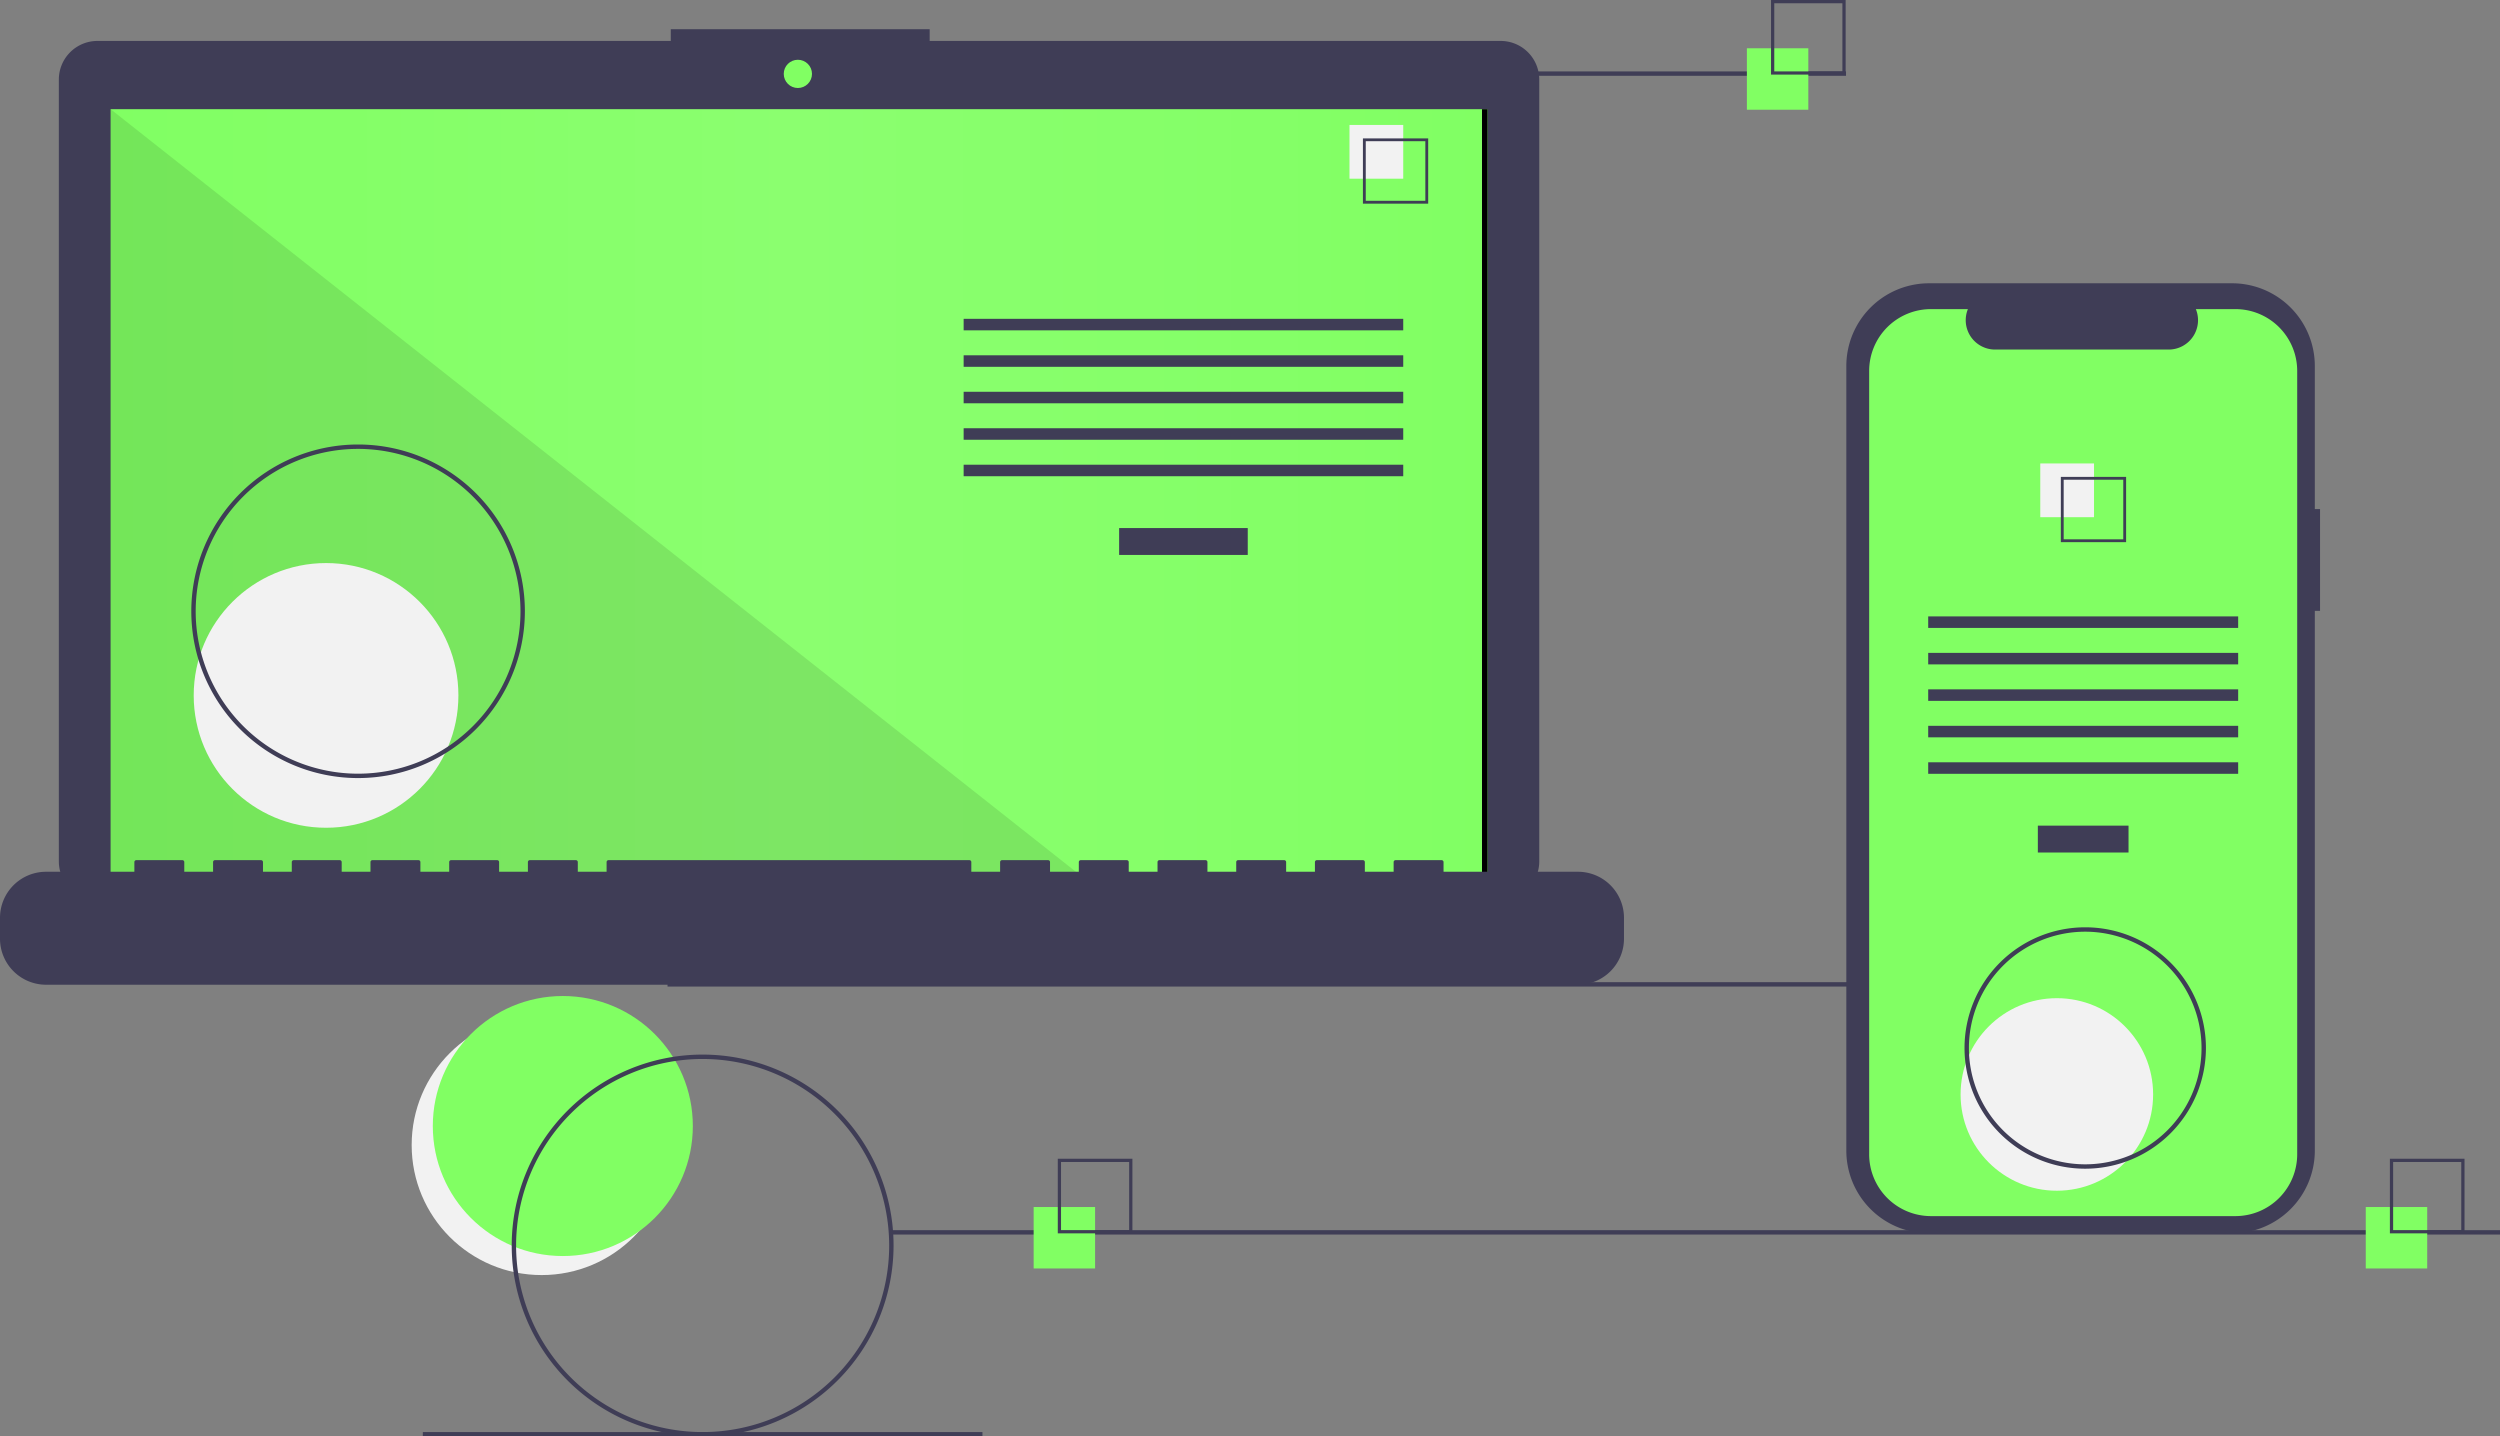 <svg xmlns="http://www.w3.org/2000/svg" xmlns:xlink="http://www.w3.org/1999/xlink" width="1139.171" height="654.543" viewBox="0 0 1139.171 654.543" role="img"><rect x="0" y="0" width="1139.171" height="654.543" fill="#808080" stroke="none"/> <title>progressive_app</title> <defs> <linearGradient id="screenShimmer" x1="0" x2="1"> <stop offset="0%" stop-color="rgba(255,255,255,0)" /> <stop offset="50%" stop-color="rgba(255,255,255,0.08)" /> <stop offset="100%" stop-color="rgba(255,255,255,0)" /> <animate attributeName="x1" values="-1;1" dur="4s" repeatCount="indefinite" /> <animate attributeName="x2" values="0;2" dur="4s" repeatCount="indefinite" /> </linearGradient><style>
  .float-slow { animation: float 6s ease-in-out infinite; }
  .float-slower { animation: float 8s ease-in-out infinite; }
  .pulse { transform-origin: center; animation: pulse 2.8s ease-in-out infinite; }
  .drift { animation: drift 5s ease-in-out infinite; }
  @keyframes float { 0%,100%{ transform: translateY(0) } 50%{ transform: translateY(-6px) } }
  @keyframes pulse { 0%,100%{ transform: scale(1) } 50%{ transform: scale(1.06) } }
  @keyframes drift { 0%,100%{ transform: translate(0,0) } 50%{ transform: translate(6px,-4px) } }
</style>
</defs> <g class="float-slow"> <circle cx="246.827" cy="521.765" r="59.243" fill="#f2f2f2"/> </g> <g class="float-slower"> <circle cx="256.46" cy="513.095" r="59.243" fill="#81ff63"/> </g> <rect x="304.171" y="447.543" width="733" height="2" fill="#3f3d56"/> <path d="M714.207,141.381H454.038v-5.362h-117.971v5.362H74.825a17.599,17.599,0,0,0-17.599,17.599V515.231a17.599,17.599,0,0,0,17.599,17.599H714.207a17.599,17.599,0,0,0,17.599-17.599V158.979A17.599,17.599,0,0,0,714.207,141.381Z" transform="translate(-30.415 -122.728)" fill="#3f3d56"/> <g> <rect x="50.406" y="49.754" width="627.391" height="353.913" fill="#81ff63"/> <rect x="50.406" y="49.754" width="627.391" height="353.913" fill="url(#screenShimmer)"/> </g> <circle cx="363.565" cy="33.667" r="6.435" fill="#81ff63"/> <polygon points="498.374 403.667 50.406 403.667 50.406 49.754 498.374 403.667" opacity="0.1"/> <circle cx="148.574" cy="316.876" r="60.307" fill="#f2f2f2"/> <rect x="509.953" y="240.622" width="58.605" height="12.246" fill="#3f3d56"/> <rect x="439.102" y="145.279" width="200.307" height="5.248" fill="#3f3d56"/> <rect x="439.102" y="161.898" width="200.307" height="5.248" fill="#3f3d56"/> <rect x="439.102" y="178.518" width="200.307" height="5.248" fill="#3f3d56"/> <rect x="439.102" y="195.137" width="200.307" height="5.248" fill="#3f3d56"/> <rect x="439.102" y="211.756" width="200.307" height="5.248" fill="#3f3d56"/> <rect x="614.917" y="56.934" width="24.492" height="24.492" fill="#f2f2f2"/> <path d="M681.195,215.525h-29.74v-29.74h29.74Zm-28.447-1.293h27.154V187.078H652.748Z" transform="translate(-30.415 -122.728)" fill="#3f3d56"/> <path d="M749.422,519.96H688.192v-4.412a.875.875,0,0,0-.875-.875h-20.993a.875.875,0,0,0-.875.875v4.412H652.329v-4.412a.875.875,0,0,0-.875-.875H630.462a.875.875,0,0,0-.875.875v4.412H616.467v-4.412a.875.875,0,0,0-.875-.875H594.599a.875.875,0,0,0-.875.875v4.412H580.604v-4.412a.875.875,0,0,0-.875-.875H558.736a.875.875,0,0,0-.875.875v4.412H544.741v-4.412a.875.875,0,0,0-.875-.875H522.873a.875.875,0,0,0-.875.875v4.412H508.878v-4.412a.875.875,0,0,0-.875-.875h-20.993a.875.875,0,0,0-.875.875v4.412H473.015v-4.412a.875.875,0,0,0-.875-.875H307.696a.875.875,0,0,0-.875.875v4.412H293.701v-4.412a.875.875,0,0,0-.875-.875H271.833a.875.875,0,0,0-.875.875v4.412H257.838v-4.412a.875.875,0,0,0-.875-.875h-20.993a.875.875,0,0,0-.875.875v4.412H221.975v-4.412a.875.875,0,0,0-.875-.875H200.107a.875.875,0,0,0-.875.875v4.412H186.112v-4.412a.875.875,0,0,0-.875-.875H164.244a.875.875,0,0,0-.875.875v4.412H150.249v-4.412a.875.875,0,0,0-.875-.875H128.381a.875.875,0,0,0-.875.875v4.412H114.386v-4.412a.875.875,0,0,0-.875-.875H92.519a.875.875,0,0,0-.875.875v4.412H51.407a20.993,20.993,0,0,0-20.993,20.993v9.492A20.993,20.993,0,0,0,51.407,571.438H749.422a20.993,20.993,0,0,0,20.993-20.993v-9.492A20.993,20.993,0,0,0,749.422,519.96Z" transform="translate(-30.415 -122.728)" fill="#3f3d56"/> <path d="M193.586,477.272a76,76,0,1,1,76-76A76.086,76.086,0,0,1,193.586,477.272Zm0-150a74,74,0,1,0,74,74A74.084,74.084,0,0,0,193.586,327.272Z" transform="translate(-30.415 -122.728)" fill="#3f3d56"/> <rect x="586.171" y="32.543" width="255" height="2" fill="#3f3d56"/> <rect x="406.171" y="560.543" width="733" height="2" fill="#3f3d56"/> <rect x="192.672" y="652.543" width="255" height="2" fill="#3f3d56"/> <g class="pulse"> <rect x="471" y="550" width="28" height="28" fill="#81ff63"/> </g> <path d="M546.415,684.728h-34v-34h34Zm-32.522-1.478H544.936V652.207H513.893Z" transform="translate(-30.415 -122.728)" fill="#3f3d56"/> <g class="pulse"> <rect x="796" y="22" width="28" height="28" fill="#81ff63"/> </g> <path d="M871.415,156.728h-34v-34h34Zm-32.522-1.478H869.936V124.207H838.893Z" transform="translate(-30.415 -122.728)" fill="#3f3d56"/> <g class="pulse"> <rect x="1078" y="550" width="28" height="28" fill="#81ff63"/> </g> <path d="M1153.415,684.728h-34v-34h34Zm-32.522-1.478h31.043V652.207h-31.043Z" transform="translate(-30.415 -122.728)" fill="#3f3d56"/> <path d="M1087.586,354.687h-2.379V289.525a37.714,37.714,0,0,0-37.714-37.714H909.44A37.714,37.714,0,0,0,871.726,289.525V647.006A37.714,37.714,0,0,0,909.44,684.72h138.053a37.714,37.714,0,0,0,37.714-37.714V401.07h2.379Z" transform="translate(-30.415 -122.728)" fill="#3f3d56"/> <g> <path d="M1077.176,291.742v356.96a28.165,28.165,0,0,1-28.16,28.17H910.296a28.165,28.165,0,0,1-28.16-28.17v-356.96a28.163,28.163,0,0,1,28.16-28.16h16.83a13.379,13.379,0,0,0,12.39,18.43h79.09a13.379,13.379,0,0,0,12.39-18.43h18.02A28.163,28.163,0,0,1,1077.176,291.742Z" transform="translate(-30.415 -122.728)" fill="#81ff63"/> <rect x="878.621" y="280.875" width="141.24" height="5.248" fill="#3f3d56"/> <rect x="878.621" y="297.494" width="141.24" height="5.248" fill="#3f3d56"/> <rect x="878.621" y="314.114" width="141.24" height="5.248" fill="#3f3d56"/> <rect x="878.621" y="330.733" width="141.24" height="5.248" fill="#3f3d56"/> <rect x="878.621" y="347.352" width="141.24" height="5.248" fill="#3f3d56"/> <rect x="929.684" y="211.179" width="24.492" height="24.492" fill="#f2f2f2"/> <path d="M969.474,340.032v29.74h29.74v-29.74Zm28.45,28.45h-27.16v-27.16h27.16Z" transform="translate(-30.415 -122.728)" fill="#3f3d56"/> <rect x="928.58" y="376.218" width="41.324" height="12.246" fill="#3f3d56"/><g class="drift">
  <circle cx="937.241" cy="498.707" r="43.868" fill="#f2f2f2"/>
</g>
</g> <path d="M350.586,777.272a87,87,0,1,1,87-87A87.099,87.099,0,0,1,350.586,777.272Zm0-172a85,85,0,1,0,85,85A85.096,85.096,0,0,0,350.586,605.272Z" transform="translate(-30.415 -122.728)" fill="#3f3d56"/> <path d="M980.586,655.272a55,55,0,1,1,55-55A55.062,55.062,0,0,1,980.586,655.272Zm0-108a53,53,0,1,0,53,53A53.06,53.06,0,0,0,980.586,547.272Z" transform="translate(-30.415 -122.728)" fill="#3f3d56"/> </svg>